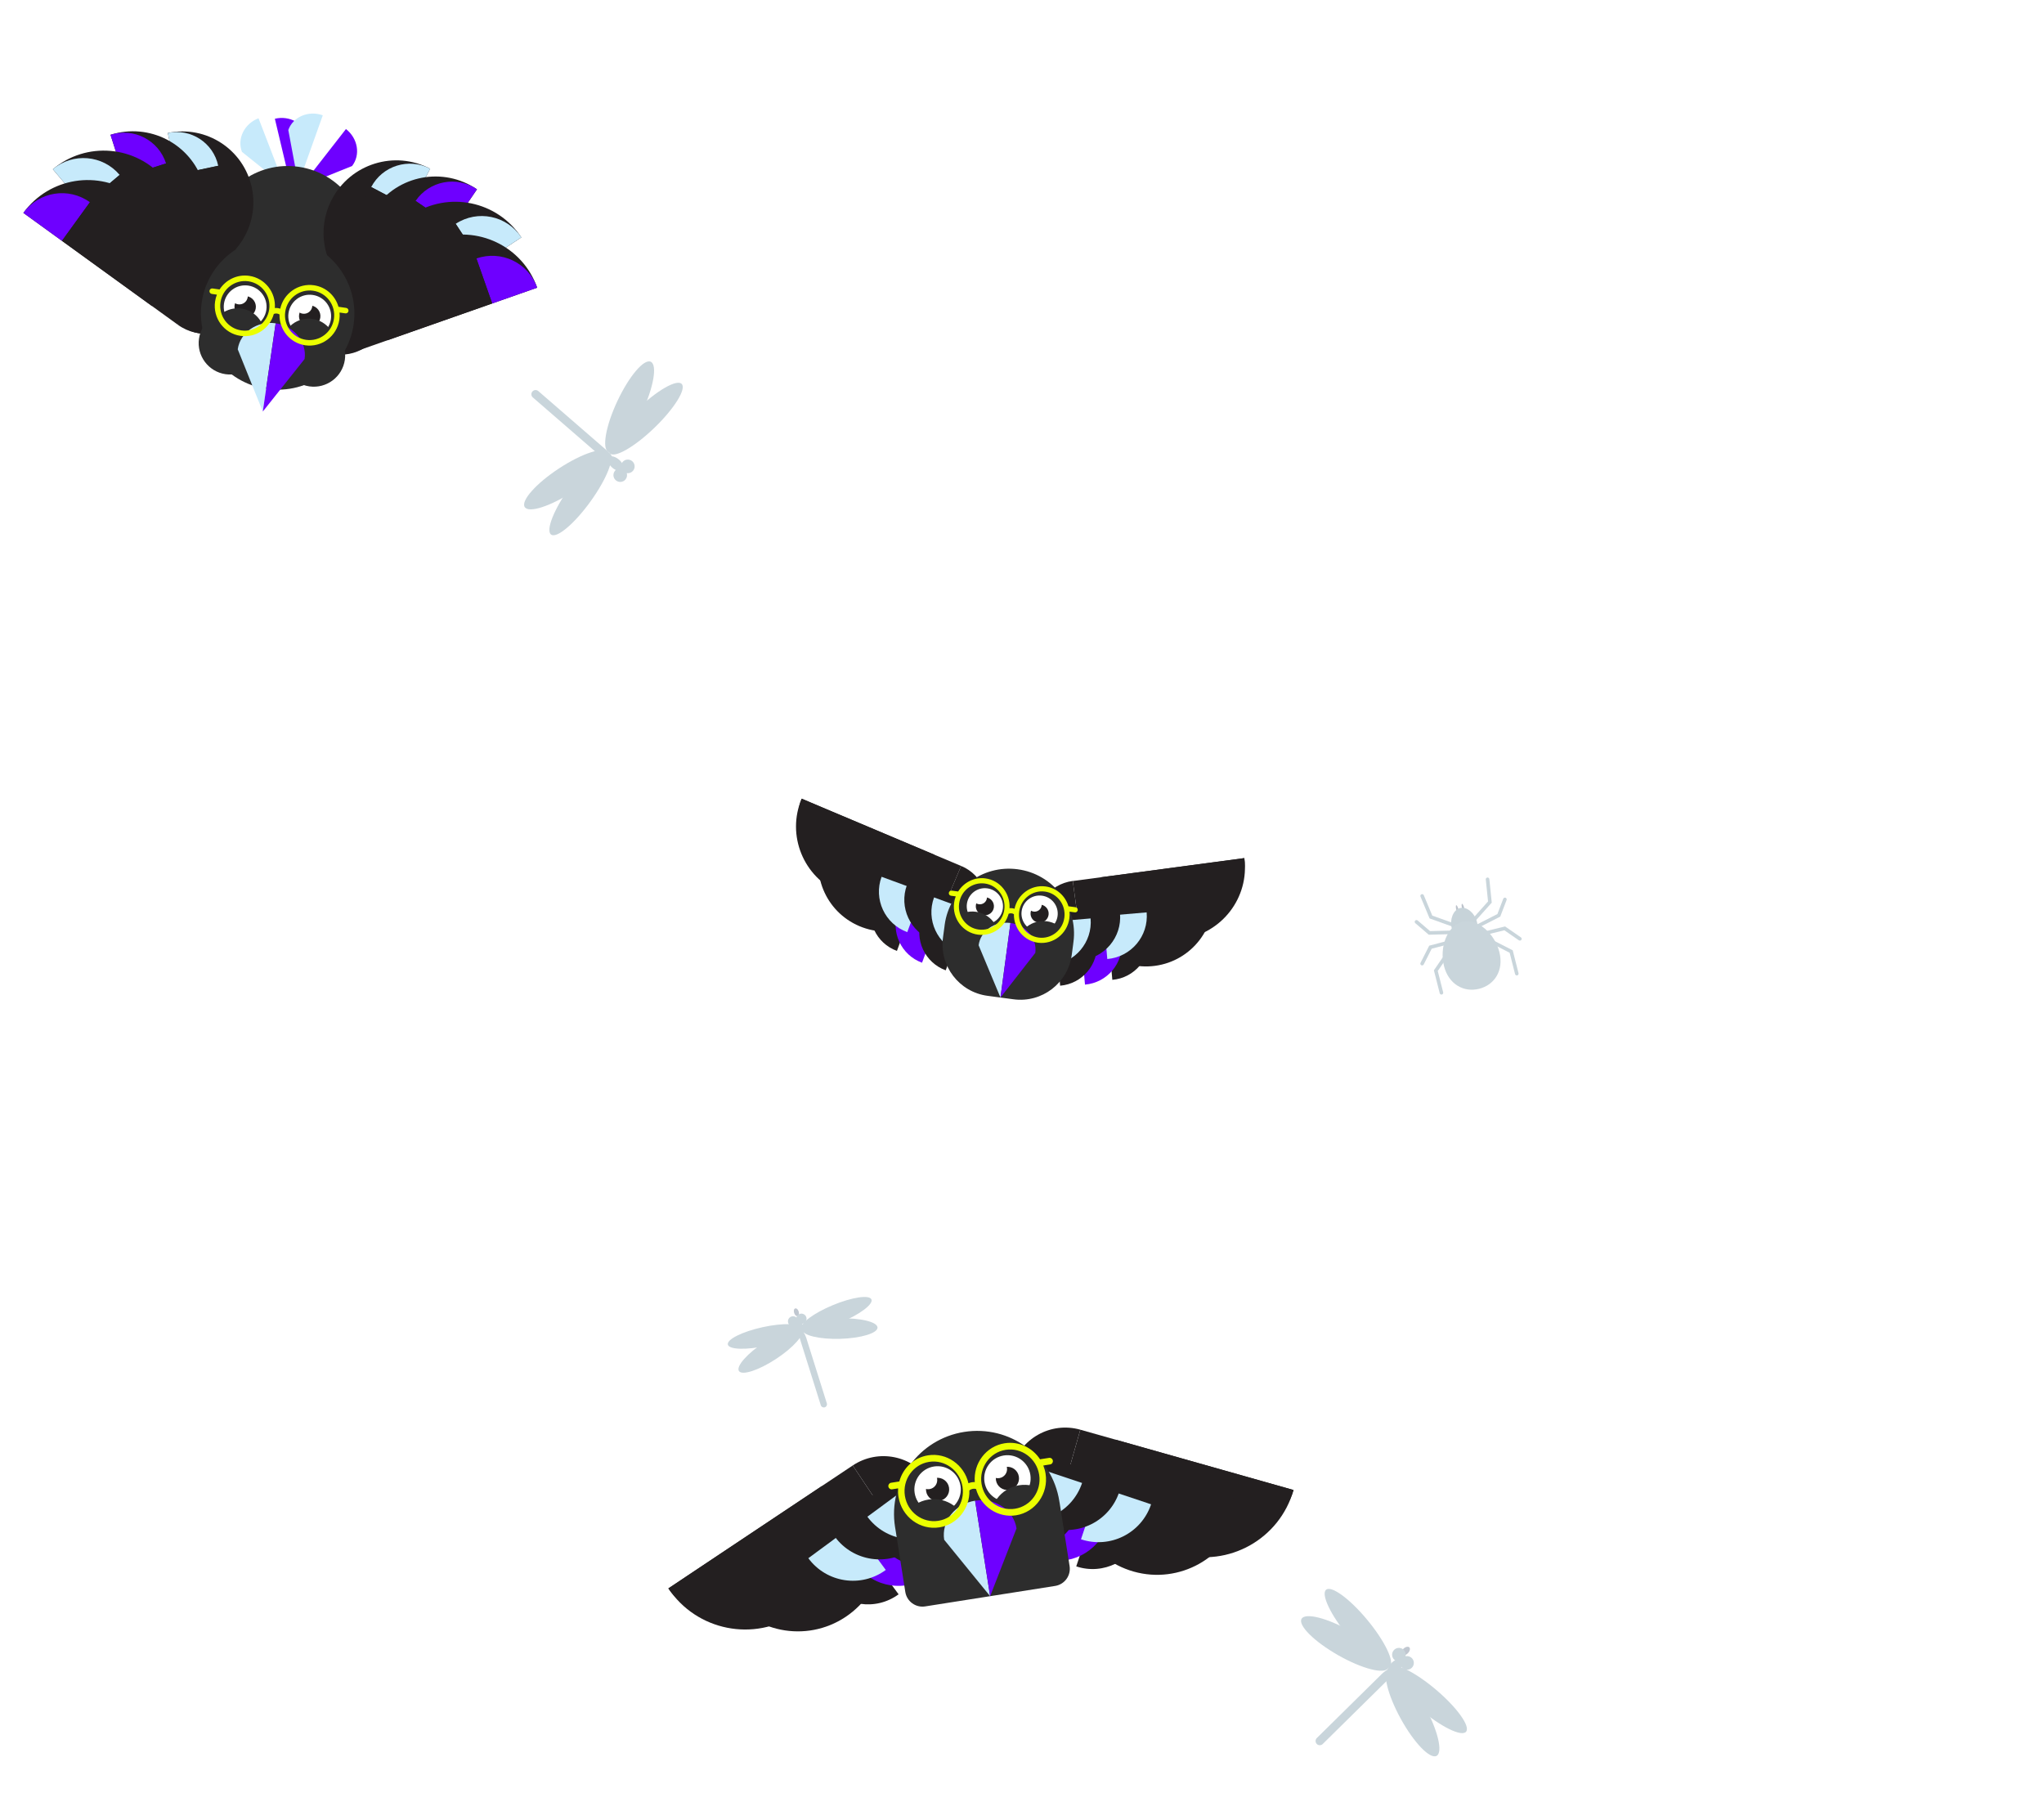 <svg width="789" height="699" viewBox="0 0 789 699" fill="none" xmlns="http://www.w3.org/2000/svg">
<path d="M414.648 565.6C409.652 583.264 419.921 601.634 437.585 606.63C455.249 611.626 473.619 601.357 478.615 583.693L414.648 565.6Z" fill="#231F20"/>
<path d="M377.238 575.735C380.236 565.137 391.258 558.976 401.856 561.974L396.428 581.163L377.238 575.735Z" fill="#231F20"/>
<path d="M478.614 583.696C475.616 594.294 464.595 600.455 453.997 597.457L459.425 578.268L478.614 583.696Z" fill="#231F20"/>
<path d="M454.002 597.459L459.429 578.269L401.858 561.989L396.432 581.179L454.002 597.459Z" fill="#231F20"/>
<path d="M440.673 592.034C437.182 602.481 425.884 608.119 415.438 604.628L421.759 585.714L440.673 592.034Z" fill="#231F20"/>
<path d="M427.337 588.855C423.846 599.302 412.548 604.94 402.102 601.45L408.423 582.535L427.337 588.855Z" fill="#6E00FF"/>
<path d="M415.845 584.481C412.354 594.928 401.056 600.566 390.61 597.075L396.931 578.161L415.845 584.481Z" fill="#231F20"/>
<path d="M402.5 581.163C399.009 591.61 387.711 597.248 377.265 593.758L383.586 574.843L402.5 581.163Z" fill="#6E00FF"/>
<path d="M430.721 555.752C425.364 574.693 436.375 594.39 455.316 599.747C474.256 605.104 493.954 594.093 499.311 575.152L430.721 555.752Z" fill="#231F20"/>
<path d="M390.611 566.622C393.825 555.258 405.643 548.652 417.008 551.866L411.187 572.443L390.611 566.622Z" fill="#231F20"/>
<path d="M499.312 575.151C496.098 586.515 484.28 593.122 472.915 589.907L478.736 569.331L499.312 575.151Z" fill="#231F20"/>
<path d="M472.924 589.905L478.743 569.328L417.012 551.871L411.193 572.448L472.924 589.905Z" fill="#231F20"/>
<path d="M458.632 584.091C454.889 595.293 442.774 601.338 431.573 597.596L438.351 577.314L458.632 584.091Z" fill="#231F20"/>
<path d="M444.328 580.672C440.584 591.873 428.47 597.919 417.269 594.176L424.046 573.894L444.328 580.672Z" fill="#C7EAFB"/>
<path d="M432.007 575.982C428.264 587.184 416.149 593.23 404.948 589.487L411.726 569.205L432.007 575.982Z" fill="#231F20"/>
<path d="M417.694 572.433C413.95 583.634 401.836 589.68 390.635 585.937L397.412 565.656L417.694 572.433Z" fill="#C7EAFB"/>
<path d="M335.623 578.037C345.806 593.311 341.681 613.948 326.407 624.131C311.134 634.314 290.497 630.189 280.314 614.915L335.623 578.037Z" fill="#231F20"/>
<path d="M374.34 576.192C368.23 567.028 355.848 564.553 346.684 570.663L357.748 587.256L374.34 576.192Z" fill="#231F20"/>
<path d="M280.318 614.913C286.429 624.076 298.81 626.552 307.974 620.441L296.911 603.849L280.318 614.913Z" fill="#231F20"/>
<path d="M357.746 587.249L346.684 570.656L296.904 603.843L307.966 620.436L357.746 587.249Z" fill="#231F20"/>
<path d="M318.981 611.178C325.514 620.045 337.998 621.938 346.865 615.406L335.037 599.35L318.981 611.178Z" fill="#231F20"/>
<path d="M330.7 604.042C337.233 612.91 349.717 614.802 358.584 608.27L346.756 592.214L330.7 604.042Z" fill="#6E00FF"/>
<path d="M340.283 596.35C346.816 605.218 359.3 607.11 368.167 600.578L356.339 584.522L340.283 596.35Z" fill="#231F20"/>
<path d="M351.968 589.103C358.501 597.97 370.985 599.863 379.853 593.331L368.025 577.275L351.968 589.103Z" fill="#6E00FF"/>
<path d="M317.303 573.584C328.223 589.962 323.799 612.09 307.422 623.01C291.044 633.929 268.916 629.505 257.997 613.128L317.303 573.584Z" fill="#231F20"/>
<path d="M358.82 571.603C352.268 561.777 338.991 559.123 329.165 565.675L341.028 583.466L358.82 571.603Z" fill="#231F20"/>
<path d="M257.997 613.132C264.549 622.958 277.826 625.613 287.652 619.061L275.789 601.269L257.997 613.132Z" fill="#231F20"/>
<path d="M341.018 583.467L329.156 565.675L275.779 601.26L287.64 619.053L341.018 583.467Z" fill="#231F20"/>
<path d="M299.458 609.131C306.463 618.64 319.849 620.669 329.358 613.665L316.675 596.448L299.458 609.131Z" fill="#231F20"/>
<path d="M312.02 601.476C319.025 610.985 332.411 613.014 341.919 606.01L329.236 588.793L312.02 601.476Z" fill="#C7EAFB"/>
<path d="M322.293 593.228C329.298 602.737 342.684 604.766 352.193 597.762L339.51 580.545L322.293 593.228Z" fill="#231F20"/>
<path d="M334.817 585.462C341.823 594.971 355.209 597 364.717 589.996L352.034 572.779L334.817 585.462Z" fill="#C7EAFB"/>
<path fill-rule="evenodd" clip-rule="evenodd" d="M382.477 616.087C382.383 616.102 382.288 616.118 382.193 616.133C382.099 616.148 382.004 616.162 381.909 616.176L357.12 620.08C353.464 620.656 350.033 618.159 349.457 614.503L345.65 590.332C345.594 590.03 345.542 589.726 345.494 589.42C342.736 571.909 354.695 555.478 372.206 552.72C389.717 549.962 406.148 561.922 408.906 579.433C408.929 579.58 408.951 579.726 408.972 579.873C408.99 579.915 409.003 579.961 409.011 580.009L412.871 604.515C413.446 608.172 410.949 611.603 407.293 612.178L382.477 616.087Z" fill="#2D2D2D"/>
<path d="M363.309 583.771C368.197 583.001 371.536 578.414 370.766 573.526C369.996 568.638 365.409 565.3 360.521 566.07C355.633 566.839 352.295 571.426 353.065 576.314C353.835 581.202 358.421 584.54 363.309 583.771Z" fill="white"/>
<path d="M362.611 579.343C365.055 578.958 366.724 576.665 366.339 574.221C365.954 571.776 363.661 570.107 361.217 570.492C358.772 570.877 357.103 573.17 357.488 575.615C357.873 578.059 360.166 579.728 362.611 579.343Z" fill="#231F20"/>
<path d="M358.803 574.803C360.728 574.5 362.043 572.694 361.74 570.769C361.437 568.844 359.63 567.529 357.705 567.832C355.78 568.135 354.466 569.942 354.769 571.867C355.072 573.792 356.878 575.106 358.803 574.803Z" fill="white"/>
<path d="M362.507 604.772C369.673 603.643 374.566 596.92 373.438 589.754C372.309 582.589 365.586 577.695 358.42 578.824C351.255 579.952 346.361 586.676 347.49 593.841C348.618 601.007 355.342 605.9 362.507 604.772Z" fill="#2D2D2D"/>
<path d="M390.266 579.521C395.154 578.751 398.493 574.165 397.723 569.277C396.953 564.389 392.366 561.05 387.478 561.82C382.59 562.59 379.252 567.176 380.022 572.064C380.792 576.952 385.378 580.291 390.266 579.521Z" fill="white"/>
<path d="M389.568 575.094C392.012 574.709 393.681 572.415 393.296 569.971C392.911 567.527 390.618 565.857 388.174 566.242C385.729 566.627 384.06 568.921 384.445 571.365C384.83 573.809 387.124 575.479 389.568 575.094Z" fill="#231F20"/>
<path d="M385.76 570.554C387.685 570.25 389 568.444 388.697 566.519C388.394 564.594 386.587 563.279 384.662 563.582C382.737 563.886 381.423 565.692 381.726 567.617C382.029 569.542 383.835 570.857 385.76 570.554Z" fill="white"/>
<path d="M397.478 599.258C404.643 598.129 409.537 591.406 408.409 584.24C407.28 577.075 400.557 572.181 393.391 573.31C386.226 574.438 381.332 581.162 382.46 588.327C383.589 595.492 390.312 600.386 397.478 599.258Z" fill="#2D2D2D"/>
<path d="M376.391 579.27C368.68 580.484 363.338 587.239 364.459 594.357L382.198 616.133L376.392 579.27L376.391 579.27Z" fill="#C7EAFB"/>
<path d="M392.387 589.961C391.266 582.844 384.106 578.058 376.395 579.272L382.2 616.136L392.387 589.961L392.387 589.961Z" fill="#6E00FF"/>
<path d="M404.972 562.744L401.651 563.267C401.591 563.277 401.534 563.292 401.477 563.309C398.577 558.841 393.307 556.238 387.812 557.103C380.658 558.23 375.671 564.835 376.278 572.099C375.439 572.05 374.599 572.204 373.832 572.546C372.201 565.415 365.408 560.632 358.234 561.762C352.745 562.626 348.532 566.716 347.142 571.852L343.957 572.354C343.275 572.461 342.81 573.115 342.92 573.812C343.03 574.51 343.673 574.989 344.355 574.882L346.689 574.514C346.61 575.591 346.651 576.693 346.826 577.806C348.033 585.473 355.116 590.749 362.614 589.568C369.529 588.479 374.418 582.272 374.19 575.301C374.902 574.703 375.864 574.501 376.752 574.754C378.627 581.535 385.23 586.006 392.191 584.91C399.689 583.729 404.806 576.531 403.599 568.865C403.424 567.752 403.124 566.69 402.718 565.69L405.37 565.272C406.053 565.165 406.517 564.511 406.408 563.814C406.298 563.116 405.655 562.637 404.972 562.744ZM362.215 587.04C356.081 588.006 350.287 583.689 349.299 577.417C348.311 571.145 352.498 565.256 358.632 564.29C364.767 563.324 370.561 567.64 371.549 573.913C372.537 580.185 368.35 586.074 362.215 587.04ZM391.794 582.382C385.659 583.348 379.865 579.031 378.877 572.759C377.889 566.486 382.076 560.597 388.211 559.631C394.345 558.665 400.139 562.982 401.127 569.254C402.115 575.527 397.928 581.415 391.794 582.382Z" fill="#EBFF00"/>
<path d="M416.681 350.613C418.574 364.777 431.63 374.718 445.842 372.816C460.054 370.914 470.04 357.891 468.147 343.728L416.681 350.613Z" fill="#231F20"/>
<path d="M393.013 369.4C391.877 360.904 397.867 353.092 406.392 351.951L408.448 367.335L393.013 369.4Z" fill="#231F20"/>
<path d="M468.143 343.746C469.279 352.242 463.289 360.054 454.764 361.194L452.708 345.811L468.143 343.746Z" fill="#231F20"/>
<path d="M454.786 361.171L452.723 345.812L406.389 351.987L408.452 367.346L454.786 361.171Z" fill="#231F20"/>
<path d="M443.539 361.431C444.282 369.972 437.937 377.489 429.367 378.222L428.019 362.758L443.539 361.431Z" fill="#231F20"/>
<path d="M432.985 363.274C433.729 371.815 427.384 379.333 418.813 380.066L417.466 364.601L432.985 363.274Z" fill="#6E00FF"/>
<path d="M423.394 363.697C424.138 372.238 417.793 379.756 409.222 380.489L407.875 365.024L423.394 363.697Z" fill="#231F20"/>
<path d="M412.805 365.456C413.549 373.997 407.204 381.515 398.633 382.248L397.286 366.783L412.805 365.456Z" fill="#6E00FF"/>
<path d="M425.137 338.606C427.167 353.793 441.166 364.452 456.405 362.413C471.644 360.374 482.353 346.409 480.322 331.222L425.137 338.606Z" fill="#231F20"/>
<path d="M399.758 358.75C398.541 349.64 404.964 341.263 414.105 340.04L416.309 356.536L399.758 358.75Z" fill="#231F20"/>
<path d="M480.319 331.242C481.536 340.352 475.113 348.729 465.972 349.952L463.768 333.457L480.319 331.242Z" fill="#231F20"/>
<path d="M465.996 349.926L463.784 333.457L414.102 340.078L416.314 356.547L465.996 349.926Z" fill="#231F20"/>
<path d="M453.935 350.205C454.733 359.363 447.929 367.424 438.739 368.21L437.294 351.628L453.935 350.205Z" fill="#231F20"/>
<path d="M442.619 352.181C443.416 361.34 436.613 369.401 427.422 370.187L425.978 353.604L442.619 352.181Z" fill="#C7EAFB"/>
<path d="M432.333 352.635C433.131 361.793 426.327 369.854 417.137 370.64L415.693 354.058L432.333 352.635Z" fill="#231F20"/>
<path d="M420.98 354.521C421.777 363.679 414.974 371.74 405.784 372.526L404.339 355.944L420.98 354.521Z" fill="#C7EAFB"/>
<path d="M365.731 343.766C360.173 356.93 344.959 363.08 331.75 357.5C318.542 351.92 312.34 336.726 317.899 323.562L365.731 343.766Z" fill="#231F20"/>
<path d="M383.612 368.126C386.946 360.229 383.227 351.115 375.304 347.768L369.267 362.066L383.612 368.126Z" fill="#231F20"/>
<path d="M317.896 323.581C314.562 331.478 318.282 340.592 326.205 343.938L332.242 329.64L317.896 323.581Z" fill="#231F20"/>
<path d="M369.269 362.065L375.307 347.792L332.238 329.627L326.2 343.899L369.269 362.065Z" fill="#231F20"/>
<path d="M336.972 347.123C334.004 355.166 338.144 364.09 346.218 367.056L351.593 352.493L336.972 347.123Z" fill="#231F20"/>
<path d="M346.667 351.682C343.699 359.726 347.839 368.649 355.914 371.615L361.288 357.052L346.667 351.682Z" fill="#6E00FF"/>
<path d="M355.808 354.618C352.84 362.661 356.98 371.585 365.054 374.55L370.429 359.988L355.808 354.618Z" fill="#231F20"/>
<path d="M365.559 359.105C362.591 367.149 366.731 376.072 374.805 379.038L380.18 364.475L365.559 359.105Z" fill="#6E00FF"/>
<path d="M360.739 329.954C354.779 344.069 338.466 350.663 324.302 344.68C310.139 338.697 303.489 322.405 309.45 308.289L360.739 329.954Z" fill="#231F20"/>
<path d="M379.913 356.074C383.488 347.607 379.5 337.834 371.004 334.245L364.531 349.576L379.913 356.074Z" fill="#231F20"/>
<path d="M309.448 308.31C305.873 316.777 309.861 326.55 318.357 330.138L324.83 314.807L309.448 308.31Z" fill="#231F20"/>
<path d="M364.533 349.575L371.007 334.271L324.825 314.792L318.351 330.096L364.533 349.575Z" fill="#231F20"/>
<path d="M329.901 333.553C326.718 342.178 331.157 351.747 339.816 354.927L345.579 339.311L329.901 333.553Z" fill="#231F20"/>
<path d="M340.297 338.442C337.114 347.067 341.553 356.635 350.211 359.815L355.974 344.2L340.297 338.442Z" fill="#C7EAFB"/>
<path d="M350.098 341.59C346.916 350.214 351.355 359.783 360.013 362.963L365.776 347.348L350.098 341.59Z" fill="#231F20"/>
<path d="M360.554 346.402C357.372 355.026 361.811 364.595 370.469 367.775L376.232 352.16L360.554 346.402Z" fill="#C7EAFB"/>
<path fill-rule="evenodd" clip-rule="evenodd" d="M386.409 385.086C386.335 385.077 386.26 385.067 386.186 385.057C386.112 385.047 386.037 385.037 385.963 385.027L381.167 384.383C370.219 382.915 362.535 372.85 364.003 361.902L364.572 357.661C364.573 357.655 364.573 357.649 364.574 357.643C364.598 357.418 364.626 357.192 364.656 356.967C366.49 343.293 379.103 333.701 392.827 335.542C406.552 337.383 416.191 349.959 414.357 363.633C414.333 363.815 414.306 363.997 414.278 364.179C414.282 364.227 414.281 364.277 414.274 364.327L413.705 368.568C412.237 379.516 402.171 387.201 391.224 385.732L386.409 385.086Z" fill="#2D2D2D"/>
<path d="M379.239 356.727C383.07 357.241 386.591 354.563 387.103 350.746C387.615 346.93 384.924 343.419 381.093 342.905C377.262 342.391 373.741 345.069 373.229 348.886C372.717 352.702 375.408 356.213 379.239 356.727Z" fill="white"/>
<path d="M379.703 353.272C381.619 353.529 383.379 352.19 383.635 350.281C383.891 348.373 382.546 346.617 380.63 346.36C378.714 346.103 376.954 347.442 376.698 349.351C376.442 351.259 377.787 353.015 379.703 353.272Z" fill="#231F20"/>
<path d="M377.864 349.043C379.373 349.246 380.759 348.191 380.961 346.688C381.163 345.185 380.103 343.802 378.594 343.6C377.085 343.398 375.699 344.452 375.497 345.955C375.296 347.459 376.355 348.841 377.864 349.043Z" fill="white"/>
<path d="M373.967 372.204C379.583 372.957 384.744 369.032 385.494 363.437C386.245 357.842 382.301 352.696 376.684 351.942C371.068 351.189 365.907 355.114 365.157 360.709C364.406 366.304 368.351 371.451 373.967 372.204Z" fill="#2D2D2D"/>
<path d="M400.369 359.561C404.2 360.075 407.721 357.397 408.233 353.58C408.745 349.764 406.054 346.253 402.223 345.739C398.392 345.225 394.871 347.903 394.359 351.719C393.847 355.536 396.538 359.047 400.369 359.561Z" fill="white"/>
<path d="M400.833 356.106C402.748 356.363 404.509 355.024 404.765 353.115C405.021 351.207 403.675 349.451 401.76 349.194C399.844 348.937 398.083 350.276 397.828 352.185C397.572 354.093 398.917 355.849 400.833 356.106Z" fill="#231F20"/>
<path d="M398.995 351.878C400.504 352.08 401.89 351.025 402.092 349.522C402.294 348.019 401.234 346.637 399.725 346.434C398.216 346.232 396.83 347.286 396.628 348.789C396.426 350.293 397.486 351.675 398.995 351.878Z" fill="white"/>
<path d="M401.377 375.88C406.993 376.634 412.154 372.709 412.905 367.114C413.655 361.518 409.711 356.372 404.095 355.619C398.479 354.866 393.317 358.791 392.567 364.386C391.817 369.981 395.761 375.127 401.377 375.88Z" fill="#2D2D2D"/>
<path d="M390.046 356.275C384.002 355.465 378.498 359.313 377.753 364.871L386.186 385.06L390.046 356.275L390.046 356.275Z" fill="#C7EAFB"/>
<path d="M399.64 367.807C400.386 362.249 396.091 357.086 390.047 356.275L386.186 385.06L399.641 367.807L399.64 367.807Z" fill="#6E00FF"/>
<path d="M415.182 350.2L412.579 349.851C412.532 349.845 412.485 349.843 412.439 349.844C411.263 345.866 407.896 342.751 403.59 342.174C397.983 341.422 392.778 345.238 391.615 350.79C390.998 350.567 390.335 350.495 389.684 350.579C390.051 344.898 386.03 339.819 380.407 339.064C376.105 338.487 372.04 340.6 369.856 344.121L367.359 343.786C366.825 343.714 366.331 344.098 366.258 344.643C366.185 345.188 366.56 345.689 367.095 345.76L368.923 346.006C368.625 346.791 368.41 347.622 368.293 348.491C367.491 354.478 371.618 359.989 377.495 360.777C382.915 361.504 387.958 357.964 389.339 352.714C390.005 352.426 390.77 352.49 391.379 352.876C391.273 358.351 395.221 363.155 400.677 363.887C406.554 364.675 411.988 360.446 412.791 354.46C412.907 353.59 412.919 352.732 412.838 351.896L414.917 352.174C415.452 352.246 415.945 351.862 416.018 351.317C416.091 350.773 415.717 350.272 415.182 350.2ZM377.76 358.803C372.952 358.158 369.575 353.649 370.231 348.751C370.888 343.854 375.334 340.394 380.142 341.039C384.951 341.683 388.328 346.193 387.671 351.09C387.014 355.988 382.568 359.448 377.76 358.803ZM400.943 361.913C396.134 361.268 392.757 356.759 393.414 351.861C394.071 346.963 398.517 343.503 403.325 344.148C408.133 344.793 411.51 349.302 410.853 354.2C410.197 359.098 405.751 362.557 400.943 361.913Z" fill="#EBFF00"/>
<g filter="url(#filter0_dd_4_11113)">
<path fill-rule="evenodd" clip-rule="evenodd" d="M764.778 103.198C766.308 83.601 751.605 66.387 731.715 64.135C728.004 44.798 711.365 29.47 690.295 27.825C679.94 27.017 670.131 29.639 662.039 34.713C652.986 27.707 641.778 23.156 629.408 22.19C606.647 20.413 585.886 31.24 574.337 48.667C564.784 40.144 552.359 34.539 538.47 33.454C521.059 32.095 504.819 38.111 492.977 48.813C482.391 34.056 465.374 23.841 445.55 22.293C427.53 20.886 410.69 26.914 398.2 37.737C390.34 33.341 381.389 30.526 371.768 29.774C337.022 27.062 306.713 52.3 304.07 86.145C302.369 107.94 312.555 127.989 329.303 140.228C320.242 149.585 314.292 161.92 313.211 175.77C310.696 207.979 335.463 236.181 368.528 238.763C390.903 240.51 411.344 230.077 423.003 213.168C431.041 219.248 440.922 223.193 451.806 224.042C460.98 224.759 469.793 223.192 477.656 219.832C487.597 230.428 501.517 237.528 517.336 238.763C538.139 240.387 557.271 231.482 569.227 216.632C577.915 222.808 588.4 226.797 599.887 227.694C616.536 228.993 632.113 223.55 643.799 213.714C649.411 231.286 665.539 244.66 685.495 246.218C711.61 248.257 734.391 229.288 736.377 203.85C736.657 200.268 736.509 196.749 735.976 193.34C746.103 186.16 753.049 174.858 754.076 161.714C754.927 150.806 751.555 140.519 745.302 132.383C756.09 126.727 763.778 116.003 764.778 103.198Z" fill="white" fill-opacity="0.7" shape-rendering="crispEdges"/>
</g>
<path d="M99.791 45.641C94.311 47.752 91.449 53.564 93.397 58.622L109.884 71.837L99.792 45.641L99.791 45.641Z" fill="#C7EAFB"/>
<path d="M118.713 52.929C117.46 47.655 111.813 44.48 106.1 45.837L112.588 73.15L118.713 52.929Z" fill="#6E00FF"/>
<path d="M124.6 44.509C119.069 42.536 113.108 45.075 111.287 50.181L115.168 70.95L124.6 44.509L124.6 44.509Z" fill="#C7EAFB"/>
<path d="M135.895 64.09C139.227 59.814 138.173 53.422 133.541 49.812L116.285 71.955L135.895 64.09Z" fill="#6E00FF"/>
<path d="M140.36 97.958L81.759 89.428L77.494 118.728L136.095 127.258L140.36 97.958Z" fill="#2D2D2D"/>
<path d="M106.794 122.995C122.976 125.351 138.003 114.142 140.359 97.96C142.714 81.778 131.506 66.75 115.324 64.395C99.142 62.039 84.114 73.248 81.758 89.43C79.403 105.612 90.612 120.64 106.794 122.995Z" fill="#2D2D2D"/>
<path d="M76.093 104.881C90.882 101.755 100.336 87.233 97.211 72.445C94.086 57.657 79.564 48.202 64.776 51.327L76.094 104.881L76.093 104.881Z" fill="#231F20"/>
<path d="M97.82 128.262C88.948 130.137 80.234 124.464 78.359 115.592L94.425 112.197L97.82 128.263L97.82 128.262Z" fill="#231F20"/>
<path d="M64.774 51.321C73.647 49.446 82.36 55.118 84.236 63.991L68.169 67.386L64.774 51.32L64.774 51.321Z" fill="#C7EAFB"/>
<path d="M94.406 112.191L78.34 115.588L68.15 67.391L84.216 63.994L94.406 112.191Z" fill="#231F20"/>
<path d="M139.93 114.867C126.193 107.655 120.904 90.672 128.116 76.934C135.329 63.197 152.312 57.908 166.049 65.121L139.93 114.867Z" fill="#231F20"/>
<path d="M111.944 131.904C120.187 136.232 130.376 133.058 134.703 124.816L119.779 116.98L111.943 131.904L111.944 131.904Z" fill="#231F20"/>
<path d="M166.047 65.118C157.805 60.791 147.615 63.964 143.288 72.207L158.212 80.042L166.048 65.118L166.047 65.118Z" fill="#C7EAFB"/>
<path d="M143.288 72.207L158.212 80.043L134.705 124.814L119.781 116.979L143.288 72.207Z" fill="#231F20"/>
<path d="M152.093 120.053C139.12 111.208 135.772 93.521 144.618 80.547C153.463 67.573 171.151 64.226 184.125 73.072L152.094 120.053L152.093 120.053Z" fill="#231F20"/>
<path d="M121.985 133.935C129.769 139.242 140.381 137.234 145.689 129.45L131.594 119.84L121.985 133.935Z" fill="#231F20"/>
<path d="M184.124 73.069C176.34 67.762 165.727 69.769 160.42 77.554L174.514 87.163L184.124 73.069Z" fill="#6E00FF"/>
<path d="M160.425 77.569L174.521 87.178L145.695 129.463L131.6 119.854L160.425 77.569Z" fill="#231F20"/>
<path d="M150.256 125.133C141.008 111.052 144.926 92.139 159.006 82.891C173.087 73.642 192 77.56 201.248 91.64L150.256 125.133L150.256 125.133Z" fill="#231F20"/>
<path d="M114.712 126.581C120.261 135.03 131.608 137.381 140.057 131.831L130.01 116.533L114.712 126.581L114.712 126.581Z" fill="#231F20"/>
<path d="M201.248 91.645C195.698 83.196 184.351 80.845 175.903 86.395L185.95 101.693L201.248 91.645L201.248 91.645Z" fill="#C7EAFB"/>
<path d="M175.899 86.395L185.946 101.693L140.054 131.836L130.006 116.539L175.899 86.395Z" fill="#231F20"/>
<path d="M149.497 131.361C143.888 115.383 152.293 97.883 168.27 92.274C184.248 86.664 201.748 95.07 207.357 111.047L149.497 131.361L149.497 131.361Z" fill="#231F20"/>
<path d="M114.47 124.159C117.835 133.745 128.335 138.788 137.922 135.422L131.827 118.065L114.47 124.159Z" fill="#231F20"/>
<path d="M207.356 111.047C203.99 101.46 193.49 96.417 183.903 99.783L189.998 117.141L207.356 111.047Z" fill="#6E00FF"/>
<path d="M183.892 99.788L189.987 117.146L137.914 135.431L131.819 118.073L183.892 99.788Z" fill="#231F20"/>
<path d="M59.965 106.192C74.922 101.413 83.173 85.414 78.393 70.456C73.613 55.5 57.614 47.249 42.656 52.029L59.965 106.192L59.965 106.192Z" fill="#231F20"/>
<path d="M84.867 128.079C75.893 130.947 66.293 125.997 63.425 117.023L79.674 111.83L84.867 128.079Z" fill="#231F20"/>
<path d="M42.656 52.028C51.63 49.161 61.23 54.111 64.097 63.085L47.848 68.277L42.656 52.028Z" fill="#6E00FF"/>
<path d="M79.689 111.831L63.44 117.022L47.865 68.274L64.115 63.083L79.689 111.831Z" fill="#231F20"/>
<path d="M59.726 111.963C72.605 101.103 74.242 81.858 63.382 68.98C52.522 56.1 33.277 54.464 20.399 65.323L59.727 111.963L59.726 111.963Z" fill="#231F20"/>
<path d="M93.383 123.484C85.655 130 74.109 129.018 67.593 121.29L81.585 109.492L93.383 123.483L93.383 123.484Z" fill="#231F20"/>
<path d="M20.398 65.322C28.126 58.806 39.672 59.788 46.188 67.516L32.197 79.314L20.398 65.323L20.398 65.322Z" fill="#C7EAFB"/>
<path d="M81.588 109.492L67.596 121.29L32.201 79.314L46.193 67.516L81.588 109.492Z" fill="#231F20"/>
<path d="M58.68 118.148C68.612 104.433 65.544 85.263 51.829 75.331C38.114 65.4 18.944 68.467 9.012 82.183L58.68 118.149L58.68 118.148Z" fill="#231F20"/>
<path d="M94.302 121.225C88.343 129.454 76.841 131.295 68.612 125.335L79.402 110.435L94.302 121.225Z" fill="#231F20"/>
<path d="M9.015 82.177C14.974 73.948 26.476 72.107 34.705 78.066L23.915 92.967L9.015 82.177Z" fill="#6E00FF"/>
<path d="M79.412 110.436L68.622 125.335L23.922 92.964L34.713 78.064L79.412 110.436Z" fill="#231F20"/>
<path d="M102.944 150.103C119.137 152.46 134.16 141.34 136.5 125.265C138.84 109.19 127.61 94.248 111.417 91.891C95.225 89.534 80.201 100.654 77.861 116.729C75.521 132.804 86.751 147.746 102.944 150.103Z" fill="#2D2D2D"/>
<path d="M93.445 126.594C97.962 127.251 102.157 124.122 102.815 119.605C103.472 115.088 100.343 110.893 95.826 110.236C91.309 109.578 87.114 112.707 86.457 117.224C85.799 121.741 88.928 125.936 93.445 126.594Z" fill="white"/>
<path d="M94.042 122.503C96.3 122.832 98.398 121.268 98.727 119.009C99.056 116.75 97.491 114.652 95.232 114.324C92.974 113.995 90.876 115.559 90.547 117.818C90.219 120.077 91.783 122.174 94.042 122.503Z" fill="#231F20"/>
<path d="M91.93 117.469C93.709 117.728 95.361 116.496 95.62 114.717C95.879 112.938 94.647 111.286 92.868 111.027C91.089 110.768 89.437 112 89.178 113.779C88.919 115.558 90.151 117.21 91.93 117.469Z" fill="white"/>
<path d="M87.062 144.44C93.683 145.404 99.832 140.818 100.796 134.196C101.76 127.574 97.174 121.425 90.552 120.461C83.93 119.497 77.781 124.084 76.817 130.706C75.853 137.327 80.44 143.476 87.062 144.44Z" fill="#2D2D2D"/>
<path d="M90.261 139.657C95.935 140.483 101.204 136.554 102.029 130.88C102.855 125.207 98.925 119.938 93.252 119.112C87.579 118.286 82.31 122.216 81.484 127.89C80.658 133.563 84.588 138.832 90.261 139.657Z" fill="#2D2D2D"/>
<path d="M118.357 130.212C122.874 130.87 127.069 127.741 127.727 123.224C128.384 118.707 125.256 114.512 120.738 113.854C116.221 113.197 112.027 116.326 111.369 120.843C110.711 125.36 113.84 129.555 118.357 130.212Z" fill="white"/>
<path d="M118.954 126.122C121.213 126.451 123.31 124.886 123.639 122.627C123.968 120.369 122.403 118.271 120.145 117.942C117.886 117.613 115.788 119.178 115.459 121.437C115.131 123.695 116.695 125.793 118.954 126.122Z" fill="#231F20"/>
<path d="M116.842 121.088C118.621 121.347 120.273 120.115 120.532 118.336C120.791 116.557 119.559 114.905 117.78 114.646C116.001 114.387 114.349 115.619 114.09 117.398C113.831 119.177 115.063 120.829 116.842 121.088Z" fill="white"/>
<path d="M119.382 149.14C126.004 150.104 132.153 145.518 133.117 138.896C134.081 132.274 129.494 126.125 122.872 125.161C116.251 124.197 110.101 128.784 109.138 135.405C108.174 142.027 112.76 148.176 119.382 149.14Z" fill="#2D2D2D"/>
<path d="M117.658 143.647C123.331 144.473 128.6 140.543 129.426 134.87C130.252 129.197 126.322 123.928 120.649 123.102C114.975 122.276 109.706 126.206 108.881 131.879C108.055 137.553 111.985 142.822 117.658 143.647Z" fill="#2D2D2D"/>
<path d="M106.404 124.795C99.278 123.758 92.725 128.249 91.767 134.827L101.446 158.861L106.404 124.795L106.404 124.795Z" fill="#C7EAFB"/>
<path d="M117.573 138.581C118.531 132.004 113.53 125.83 106.404 124.793L101.445 158.859L117.574 138.582L117.573 138.581Z" fill="#6E00FF"/>
<path d="M133.621 118.851L130.815 118.443C130.764 118.435 130.714 118.433 130.664 118.433C129.436 114.165 125.834 110.791 121.192 110.115C115.146 109.235 109.488 113.243 108.174 119.161C107.51 118.915 106.795 118.829 106.092 118.91C106.547 112.843 102.26 107.359 96.198 106.477C91.559 105.802 87.149 108.004 84.753 111.738L82.062 111.346C81.486 111.262 80.949 111.666 80.864 112.247C80.78 112.829 81.179 113.368 81.756 113.452L83.727 113.739C83.397 114.575 83.156 115.46 83.021 116.388C82.091 122.775 86.49 128.721 92.825 129.643C98.669 130.494 104.15 126.778 105.696 121.186C106.418 120.888 107.244 120.966 107.897 121.387C107.725 127.237 111.936 132.425 117.819 133.282C124.155 134.204 130.066 129.758 130.995 123.371C131.13 122.444 131.152 121.526 131.073 120.631L133.315 120.958C133.891 121.042 134.428 120.638 134.513 120.057C134.597 119.475 134.198 118.935 133.621 118.851ZM93.132 127.537C87.948 126.783 84.35 121.917 85.111 116.692C85.871 111.466 90.707 107.829 95.891 108.583C101.075 109.338 104.673 114.203 103.912 119.429C103.152 124.654 98.316 128.292 93.132 127.537ZM118.126 131.175C112.942 130.421 109.344 125.556 110.105 120.33C110.865 115.104 115.701 111.467 120.885 112.222C126.069 112.976 129.667 117.841 128.907 123.067C128.146 128.293 123.31 131.93 118.126 131.175Z" fill="#EBFF00"/>
<ellipse cx="249.269" cy="161.6" rx="19.288" ry="4.859" transform="rotate(136.001 249.269 161.6)" fill="#C9D5DB"/>
<ellipse cx="243.039" cy="157.046" rx="19.23" ry="5.226" transform="rotate(115.134 243.039 157.046)" fill="#C9D5DB"/>
<ellipse cx="19.288" cy="4.859" rx="19.288" ry="4.859" transform="matrix(0.585 -0.811 -0.811 -0.585 216.669 209.193)" fill="#C9D5DB"/>
<ellipse cx="19.23" cy="5.226" rx="19.23" ry="5.226" transform="matrix(0.836 -0.549 -0.549 -0.836 205.427 200.114)" fill="#C9D5DB"/>
<ellipse cx="241.951" cy="180.642" rx="1.215" ry="2.025" transform="rotate(130.916 241.951 180.642)" fill="#C0C7D0"/>
<g filter="url(#filter1_bd_4_11113)">
<path fill-rule="evenodd" clip-rule="evenodd" d="M239.82 178.793C239.567 177.957 239.736 177.014 240.35 176.305C241.302 175.206 242.964 175.088 244.063 176.04C245.161 176.992 245.28 178.654 244.328 179.753C243.714 180.461 242.804 180.762 241.941 180.631C242.193 181.467 242.025 182.41 241.41 183.119C240.458 184.217 238.796 184.336 237.698 183.384C236.599 182.432 236.48 180.769 237.433 179.671C238.047 178.962 238.956 178.661 239.82 178.793Z" fill="#C9D5DB"/>
</g>
<g filter="url(#filter2_bd_4_11113)">
<path fill-rule="evenodd" clip-rule="evenodd" d="M234.638 175.975C234.818 176.782 235.41 177.716 236.311 178.497C237.832 179.815 239.658 180.199 240.391 179.354C241.123 178.509 240.484 176.755 238.963 175.437C238.062 174.656 237.054 174.203 236.229 174.139L236.16 174.079C236.008 173.651 235.334 172.851 234.413 172.031L234.414 172.03L234.261 171.898L207.792 148.956C207.116 148.371 206.093 148.444 205.507 149.12C204.921 149.796 204.994 150.818 205.67 151.404L232.139 174.345L232.292 174.478L232.293 174.477C233.236 175.273 234.123 175.826 234.569 175.915L234.638 175.975Z" fill="#C9D5DB"/>
</g>
<ellipse cx="524.159" cy="628.527" rx="19.288" ry="4.859" transform="rotate(50.491 524.159 628.527)" fill="#C9D5DB"/>
<ellipse cx="519.131" cy="634.382" rx="19.23" ry="5.226" transform="rotate(29.624 519.131 634.382)" fill="#C9D5DB"/>
<ellipse cx="19.288" cy="4.859" rx="19.288" ry="4.859" transform="matrix(-0.762 -0.647 -0.647 0.762 569.054 664.753)" fill="#C9D5DB"/>
<ellipse cx="19.23" cy="5.226" rx="19.23" ry="5.226" transform="matrix(-0.482 -0.876 -0.876 0.482 559.123 675.25)" fill="#C9D5DB"/>
<ellipse cx="542.569" cy="637.313" rx="1.215" ry="2.025" transform="rotate(45.406 542.569 637.313)" fill="#C0C7D0"/>
<g filter="url(#filter3_bd_4_11113)">
<path fill-rule="evenodd" clip-rule="evenodd" d="M540.559 639.293C539.706 639.479 538.779 639.238 538.121 638.57C537.1 637.535 537.112 635.868 538.147 634.848C539.182 633.827 540.849 633.839 541.869 634.874C542.528 635.542 542.756 636.472 542.558 637.323C543.411 637.136 544.338 637.378 544.997 638.046C546.017 639.081 546.005 640.747 544.97 641.768C543.935 642.789 542.269 642.777 541.248 641.742C540.59 641.074 540.361 640.143 540.559 639.293Z" fill="#C9D5DB"/>
</g>
<g filter="url(#filter4_bd_4_11113)">
<path fill-rule="evenodd" clip-rule="evenodd" d="M537.345 644.239C538.164 644.123 539.141 643.606 539.99 642.769C541.423 641.356 541.949 639.565 541.164 638.768C540.379 637.972 538.58 638.472 537.147 639.885C536.298 640.722 535.767 641.692 535.639 642.509L535.574 642.573C535.135 642.692 534.285 643.3 533.395 644.155L533.394 644.154L533.25 644.296L508.307 668.887C507.67 669.515 507.663 670.541 508.291 671.178C508.919 671.815 509.945 671.822 510.582 671.194L535.524 646.603L535.669 646.461L535.668 646.46C536.535 645.582 537.155 644.74 537.28 644.303L537.345 644.239Z" fill="#C9D5DB"/>
</g>
<ellipse cx="295.178" cy="515.878" rx="14.563" ry="3.669" transform="rotate(-12.363 295.178 515.878)" fill="#C9D5DB"/>
<ellipse cx="297.38" cy="521.268" rx="14.519" ry="3.945" transform="rotate(-33.229 297.38 521.268)" fill="#C9D5DB"/>
<ellipse cx="14.563" cy="3.669" rx="14.563" ry="3.669" transform="matrix(-0.924 0.383 0.383 0.924 334.982 498.195)" fill="#C9D5DB"/>
<ellipse cx="14.519" cy="3.945" rx="14.519" ry="3.945" transform="matrix(-1 0.029 0.029 1 338.613 508.484)" fill="#C9D5DB"/>
<ellipse cx="307.422" cy="506.531" rx="0.917" ry="1.529" transform="rotate(-17.447 307.422 506.531)" fill="#C0C7D0"/>
<g filter="url(#filter5_bd_4_11113)">
<path fill-rule="evenodd" clip-rule="evenodd" d="M308.061 508.567C307.892 509.203 307.411 509.742 306.736 509.954C305.689 510.283 304.573 509.701 304.244 508.654C303.915 507.607 304.497 506.491 305.544 506.162C306.22 505.95 306.925 506.117 307.428 506.544C307.597 505.908 308.079 505.369 308.754 505.157C309.801 504.828 310.916 505.41 311.245 506.457C311.574 507.504 310.992 508.619 309.945 508.949C309.269 509.161 308.565 508.994 308.061 508.567Z" fill="#C9D5DB"/>
</g>
<g filter="url(#filter6_bd_4_11113)">
<path fill-rule="evenodd" clip-rule="evenodd" d="M310.274 512.43C310.478 511.84 310.468 511.005 310.198 510.146C309.742 508.697 308.72 507.727 307.914 507.98C307.109 508.233 306.825 509.613 307.281 511.063C307.551 511.922 308.02 512.612 308.524 512.98L308.545 513.047C308.469 513.4 308.602 514.249 308.902 515.202C308.926 515.279 308.951 515.355 308.976 515.43L316.832 540.428C317.035 541.072 317.721 541.43 318.366 541.228C319.01 541.025 319.368 540.339 319.166 539.694L311.191 514.319L311.187 514.321C310.897 513.439 310.547 512.735 310.296 512.5L310.274 512.43Z" fill="#C9D5DB"/>
</g>
<path fill-rule="evenodd" clip-rule="evenodd" d="M548.791 345.423C549.01 345.332 549.262 345.436 549.353 345.655L552.677 353.627L560.46 356.417L560.17 357.225L552.03 354.308L548.56 345.985C548.469 345.766 548.572 345.515 548.791 345.423Z" fill="#C9D5DB"/>
<path fill-rule="evenodd" clip-rule="evenodd" d="M548.694 345.189C549.045 345.042 549.448 345.208 549.595 345.559L552.875 353.426L560.794 356.265L560.329 357.561L551.837 354.518L548.323 346.089C548.177 345.738 548.343 345.335 548.694 345.189ZM549.116 345.759C549.08 345.672 548.98 345.631 548.894 345.667C548.807 345.703 548.766 345.803 548.802 345.89L552.228 354.107L560.016 356.898L560.131 356.578L552.484 353.837L549.116 345.759Z" fill="#C9D5DB"/>
<path fill-rule="evenodd" clip-rule="evenodd" d="M546.451 355.555C546.605 355.375 546.876 355.354 547.056 355.508L551.927 359.685L560.216 359.469L560.238 360.328L551.619 360.553L546.497 356.16C546.317 356.006 546.296 355.735 546.451 355.555Z" fill="#C9D5DB"/>
<path fill-rule="evenodd" clip-rule="evenodd" d="M546.249 355.38C546.497 355.092 546.932 355.058 547.22 355.306L552.015 359.418L560.464 359.198L560.5 360.575L551.521 360.809L546.324 356.351C546.035 356.104 546.002 355.669 546.249 355.38ZM546.883 355.699C546.812 355.638 546.704 355.646 546.643 355.718C546.582 355.789 546.59 355.897 546.661 355.958L551.707 360.286L559.968 360.07L559.959 359.73L551.829 359.942L546.883 355.699Z" fill="#C9D5DB"/>
<path fill-rule="evenodd" clip-rule="evenodd" d="M551.865 365.263L560.231 363.065L560.45 363.895L552.457 365.996L549.327 372.169C549.219 372.381 548.961 372.465 548.749 372.358C548.538 372.251 548.453 371.992 548.56 371.781L551.865 365.263Z" fill="#C9D5DB"/>
<path fill-rule="evenodd" clip-rule="evenodd" d="M551.694 365.032L560.424 362.738L560.774 364.07L552.643 366.207L549.565 372.277C549.393 372.616 548.979 372.752 548.639 372.58C548.3 372.408 548.165 371.993 548.337 371.654L551.694 365.032ZM552.051 365.474L548.799 371.888C548.756 371.972 548.79 372.075 548.874 372.117C548.958 372.16 549.06 372.126 549.103 372.042L552.286 365.765L560.141 363.701L560.054 363.371L552.051 365.474Z" fill="#C9D5DB"/>
<path fill-rule="evenodd" clip-rule="evenodd" d="M553.777 374.591L558.664 367.452L559.373 367.937L554.705 374.756L556.827 383.116C556.885 383.345 556.746 383.579 556.516 383.637C556.286 383.696 556.052 383.557 555.994 383.327L553.777 374.591Z" fill="#C9D5DB"/>
<path fill-rule="evenodd" clip-rule="evenodd" d="M553.497 374.542L558.596 367.092L559.733 367.87L554.985 374.806L557.078 383.052C557.171 383.421 556.948 383.796 556.58 383.889C556.211 383.983 555.837 383.76 555.743 383.391L553.497 374.542ZM554.057 374.641L556.245 383.264C556.268 383.355 556.361 383.41 556.452 383.387C556.544 383.364 556.599 383.271 556.576 383.18L554.425 374.707L559.012 368.005L558.731 367.813L554.057 374.641Z" fill="#C9D5DB"/>
<path fill-rule="evenodd" clip-rule="evenodd" d="M574.173 338.987C573.937 339.011 573.765 339.222 573.789 339.458L574.669 348.051L569.159 354.214L569.799 354.787L575.563 348.341L574.644 339.371C574.62 339.135 574.409 338.963 574.173 338.987Z" fill="#C9D5DB"/>
<path fill-rule="evenodd" clip-rule="evenodd" d="M574.142 338.728C573.763 338.767 573.488 339.105 573.527 339.484L574.395 347.963L568.788 354.234L569.814 355.152L575.827 348.427L574.897 339.343C574.858 338.965 574.52 338.69 574.142 338.728ZM574.042 339.431C574.033 339.337 574.101 339.254 574.194 339.244C574.288 339.235 574.372 339.303 574.381 339.396L575.288 348.252L569.774 354.42L569.52 354.193L574.934 348.137L574.042 339.431Z" fill="#C9D5DB"/>
<path fill-rule="evenodd" clip-rule="evenodd" d="M581.059 346.771C580.838 346.686 580.59 346.797 580.505 347.019L578.216 353.013L570.827 356.776L571.217 357.541L578.9 353.628L581.307 347.325C581.392 347.103 581.281 346.855 581.059 346.771Z" fill="#C9D5DB"/>
<path fill-rule="evenodd" clip-rule="evenodd" d="M581.154 346.53C580.799 346.394 580.401 346.572 580.265 346.928L578.012 352.829L570.481 356.664L571.106 357.891L579.109 353.815L581.552 347.419C581.687 347.064 581.509 346.666 581.154 346.53ZM580.749 347.113C580.783 347.025 580.881 346.981 580.969 347.014C581.057 347.048 581.101 347.146 581.068 347.234L578.696 353.444L571.332 357.194L571.178 356.89L578.425 353.2L580.749 347.113Z" fill="#C9D5DB"/>
<path fill-rule="evenodd" clip-rule="evenodd" d="M580.924 357.891L572.521 359.948L572.726 360.783L580.753 358.818L586.448 362.751C586.643 362.886 586.911 362.837 587.046 362.642C587.181 362.447 587.132 362.179 586.936 362.045L580.924 357.891Z" fill="#C9D5DB"/>
<path fill-rule="evenodd" clip-rule="evenodd" d="M580.976 357.611L572.209 359.757L572.536 361.095L580.702 359.096L586.302 362.963C586.615 363.18 587.044 363.101 587.26 362.788C587.476 362.475 587.398 362.046 587.085 361.83L580.976 357.611ZM580.873 358.17L586.79 362.257C586.867 362.31 586.887 362.416 586.833 362.494C586.78 362.571 586.674 362.59 586.596 362.537L580.805 358.537L572.917 360.468L572.836 360.137L580.873 358.17Z" fill="#C9D5DB"/>
<path fill-rule="evenodd" clip-rule="evenodd" d="M583.698 367.006L575.998 363.062L575.606 363.826L582.96 367.594L585.082 375.953C585.14 376.183 585.374 376.322 585.604 376.264C585.834 376.206 585.973 375.972 585.914 375.742L583.698 367.006Z" fill="#C9D5DB"/>
<path fill-rule="evenodd" clip-rule="evenodd" d="M583.919 366.821L575.885 362.705L575.257 363.93L582.737 367.763L584.83 376.009C584.923 376.378 585.298 376.601 585.667 376.507C586.035 376.414 586.258 376.039 586.165 375.67L583.919 366.821ZM583.475 367.175L585.662 375.798C585.686 375.889 585.63 375.982 585.539 376.005C585.448 376.028 585.355 375.973 585.332 375.882L583.182 367.408L575.954 363.705L576.11 363.402L583.475 367.175Z" fill="#C9D5DB"/>
<path d="M562.976 351.005C563.19 351.848 563.135 352.413 562.905 352.471C562.675 352.53 562.357 352.059 562.143 351.216C561.929 350.373 561.9 349.477 562.13 349.419C562.36 349.36 562.762 350.162 562.976 351.005Z" fill="#BCC2CB"/>
<path d="M565.199 350.456C565.413 351.299 565.357 351.864 565.128 351.923C564.898 351.981 564.58 351.511 564.366 350.668C564.152 349.825 564.123 348.928 564.353 348.87C564.583 348.811 564.985 349.613 565.199 350.456Z" fill="#BCC2CB"/>
<path d="M570.087 355.748C570.903 358.967 569.23 361.495 566.548 362.175C563.866 362.856 561.19 361.432 560.373 358.213C559.556 354.995 560.908 351.2 563.59 350.519C566.272 349.839 569.27 352.53 570.087 355.748Z" fill="#C7D3D9"/>
<g filter="url(#filter7_bd_4_11113)">
<path d="M578.759 365.458C580.568 372.585 576.895 378.174 570.994 379.671C565.093 381.169 559.199 378.008 557.39 370.881C555.581 363.754 558.542 355.359 564.443 353.862C570.344 352.364 576.95 358.33 578.759 365.458Z" fill="#C9D5DB"/>
</g>
<defs>
<filter id="filter0_dd_4_11113" x="279.886" y="0" width="509.002" height="272.369" filterUnits="userSpaceOnUse" color-interpolation-filters="sRGB">
<feFlood flood-opacity="0" result="BackgroundImageFix"/>
<feColorMatrix in="SourceAlpha" type="matrix" values="0 0 0 0 0 0 0 0 0 0 0 0 0 0 0 0 0 0 127 0" result="hardAlpha"/>
<feOffset dy="2"/>
<feGaussianBlur stdDeviation="12"/>
<feComposite in2="hardAlpha" operator="out"/>
<feColorMatrix type="matrix" values="0 0 0 0 0 0 0 0 0 0 0 0 0 0 0 0 0 0 0.15 0"/>
<feBlend mode="normal" in2="BackgroundImageFix" result="effect1_dropShadow_4_11113"/>
<feColorMatrix in="SourceAlpha" type="matrix" values="0 0 0 0 0 0 0 0 0 0 0 0 0 0 0 0 0 0 127 0" result="hardAlpha"/>
<feOffset dy="2"/>
<feGaussianBlur stdDeviation="3"/>
<feComposite in2="hardAlpha" operator="out"/>
<feColorMatrix type="matrix" values="0 0 0 0 0 0 0 0 0 0 0 0 0 0 0 0 0 0 0.1 0"/>
<feBlend mode="normal" in2="effect1_dropShadow_4_11113" result="effect2_dropShadow_4_11113"/>
<feBlend mode="normal" in="SourceGraphic" in2="effect2_dropShadow_4_11113" result="shape"/>
</filter>
<filter id="filter1_bd_4_11113" x="224.789" y="165.397" width="32.182" height="32.63" filterUnits="userSpaceOnUse" color-interpolation-filters="sRGB">
<feFlood flood-opacity="0" result="BackgroundImageFix"/>
<feGaussianBlur in="BackgroundImageFix" stdDeviation="4"/>
<feComposite in2="SourceAlpha" operator="in" result="effect1_backgroundBlur_4_11113"/>
<feColorMatrix in="SourceAlpha" type="matrix" values="0 0 0 0 0 0 0 0 0 0 0 0 0 0 0 0 0 0 127 0" result="hardAlpha"/>
<feOffset dy="2"/>
<feGaussianBlur stdDeviation="6"/>
<feComposite in2="hardAlpha" operator="out"/>
<feColorMatrix type="matrix" values="0 0 0 0 0 0 0 0 0 0 0 0 0 0 0 0 0 0 0.15 0"/>
<feBlend mode="normal" in2="effect1_backgroundBlur_4_11113" result="effect2_dropShadow_4_11113"/>
<feBlend mode="normal" in="SourceGraphic" in2="effect2_dropShadow_4_11113" result="shape"/>
</filter>
<filter id="filter2_bd_4_11113" x="193.111" y="138.561" width="59.583" height="55.242" filterUnits="userSpaceOnUse" color-interpolation-filters="sRGB">
<feFlood flood-opacity="0" result="BackgroundImageFix"/>
<feGaussianBlur in="BackgroundImageFix" stdDeviation="4"/>
<feComposite in2="SourceAlpha" operator="in" result="effect1_backgroundBlur_4_11113"/>
<feColorMatrix in="SourceAlpha" type="matrix" values="0 0 0 0 0 0 0 0 0 0 0 0 0 0 0 0 0 0 127 0" result="hardAlpha"/>
<feOffset dy="2"/>
<feGaussianBlur stdDeviation="6"/>
<feComposite in2="hardAlpha" operator="out"/>
<feColorMatrix type="matrix" values="0 0 0 0 0 0 0 0 0 0 0 0 0 0 0 0 0 0 0.15 0"/>
<feBlend mode="normal" in2="effect1_backgroundBlur_4_11113" result="effect2_dropShadow_4_11113"/>
<feBlend mode="normal" in="SourceGraphic" in2="effect2_dropShadow_4_11113" result="shape"/>
</filter>
<filter id="filter3_bd_4_11113" x="525.363" y="624.09" width="32.392" height="32.436" filterUnits="userSpaceOnUse" color-interpolation-filters="sRGB">
<feFlood flood-opacity="0" result="BackgroundImageFix"/>
<feGaussianBlur in="BackgroundImageFix" stdDeviation="4"/>
<feComposite in2="SourceAlpha" operator="in" result="effect1_backgroundBlur_4_11113"/>
<feColorMatrix in="SourceAlpha" type="matrix" values="0 0 0 0 0 0 0 0 0 0 0 0 0 0 0 0 0 0 127 0" result="hardAlpha"/>
<feOffset dy="2"/>
<feGaussianBlur stdDeviation="6"/>
<feComposite in2="hardAlpha" operator="out"/>
<feColorMatrix type="matrix" values="0 0 0 0 0 0 0 0 0 0 0 0 0 0 0 0 0 0 0.15 0"/>
<feBlend mode="normal" in2="effect1_backgroundBlur_4_11113" result="effect2_dropShadow_4_11113"/>
<feBlend mode="normal" in="SourceGraphic" in2="effect2_dropShadow_4_11113" result="shape"/>
</filter>
<filter id="filter4_bd_4_11113" x="495.825" y="628.39" width="57.703" height="57.271" filterUnits="userSpaceOnUse" color-interpolation-filters="sRGB">
<feFlood flood-opacity="0" result="BackgroundImageFix"/>
<feGaussianBlur in="BackgroundImageFix" stdDeviation="4"/>
<feComposite in2="SourceAlpha" operator="in" result="effect1_backgroundBlur_4_11113"/>
<feColorMatrix in="SourceAlpha" type="matrix" values="0 0 0 0 0 0 0 0 0 0 0 0 0 0 0 0 0 0 127 0" result="hardAlpha"/>
<feOffset dy="2"/>
<feGaussianBlur stdDeviation="6"/>
<feComposite in2="hardAlpha" operator="out"/>
<feColorMatrix type="matrix" values="0 0 0 0 0 0 0 0 0 0 0 0 0 0 0 0 0 0 0.15 0"/>
<feBlend mode="normal" in2="effect1_backgroundBlur_4_11113" result="effect2_dropShadow_4_11113"/>
<feBlend mode="normal" in="SourceGraphic" in2="effect2_dropShadow_4_11113" result="shape"/>
</filter>
<filter id="filter5_bd_4_11113" x="292.152" y="495.065" width="31.185" height="28.981" filterUnits="userSpaceOnUse" color-interpolation-filters="sRGB">
<feFlood flood-opacity="0" result="BackgroundImageFix"/>
<feGaussianBlur in="BackgroundImageFix" stdDeviation="4"/>
<feComposite in2="SourceAlpha" operator="in" result="effect1_backgroundBlur_4_11113"/>
<feColorMatrix in="SourceAlpha" type="matrix" values="0 0 0 0 0 0 0 0 0 0 0 0 0 0 0 0 0 0 127 0" result="hardAlpha"/>
<feOffset dy="2"/>
<feGaussianBlur stdDeviation="6"/>
<feComposite in2="hardAlpha" operator="out"/>
<feColorMatrix type="matrix" values="0 0 0 0 0 0 0 0 0 0 0 0 0 0 0 0 0 0 0.15 0"/>
<feBlend mode="normal" in2="effect1_backgroundBlur_4_11113" result="effect2_dropShadow_4_11113"/>
<feBlend mode="normal" in="SourceGraphic" in2="effect2_dropShadow_4_11113" result="shape"/>
</filter>
<filter id="filter6_bd_4_11113" x="295.063" y="497.939" width="36.159" height="57.345" filterUnits="userSpaceOnUse" color-interpolation-filters="sRGB">
<feFlood flood-opacity="0" result="BackgroundImageFix"/>
<feGaussianBlur in="BackgroundImageFix" stdDeviation="4"/>
<feComposite in2="SourceAlpha" operator="in" result="effect1_backgroundBlur_4_11113"/>
<feColorMatrix in="SourceAlpha" type="matrix" values="0 0 0 0 0 0 0 0 0 0 0 0 0 0 0 0 0 0 127 0" result="hardAlpha"/>
<feOffset dy="2"/>
<feGaussianBlur stdDeviation="6"/>
<feComposite in2="hardAlpha" operator="out"/>
<feColorMatrix type="matrix" values="0 0 0 0 0 0 0 0 0 0 0 0 0 0 0 0 0 0 0.15 0"/>
<feBlend mode="normal" in2="effect1_backgroundBlur_4_11113" result="effect2_dropShadow_4_11113"/>
<feBlend mode="normal" in="SourceGraphic" in2="effect2_dropShadow_4_11113" result="shape"/>
</filter>
<filter id="filter7_bd_4_11113" x="544.862" y="343.629" width="46.36" height="50.406" filterUnits="userSpaceOnUse" color-interpolation-filters="sRGB">
<feFlood flood-opacity="0" result="BackgroundImageFix"/>
<feGaussianBlur in="BackgroundImageFix" stdDeviation="4"/>
<feComposite in2="SourceAlpha" operator="in" result="effect1_backgroundBlur_4_11113"/>
<feColorMatrix in="SourceAlpha" type="matrix" values="0 0 0 0 0 0 0 0 0 0 0 0 0 0 0 0 0 0 127 0" result="hardAlpha"/>
<feOffset dy="2"/>
<feGaussianBlur stdDeviation="6"/>
<feComposite in2="hardAlpha" operator="out"/>
<feColorMatrix type="matrix" values="0 0 0 0 0 0 0 0 0 0 0 0 0 0 0 0 0 0 0.15 0"/>
<feBlend mode="normal" in2="effect1_backgroundBlur_4_11113" result="effect2_dropShadow_4_11113"/>
<feBlend mode="normal" in="SourceGraphic" in2="effect2_dropShadow_4_11113" result="shape"/>
</filter>
</defs>
</svg>
